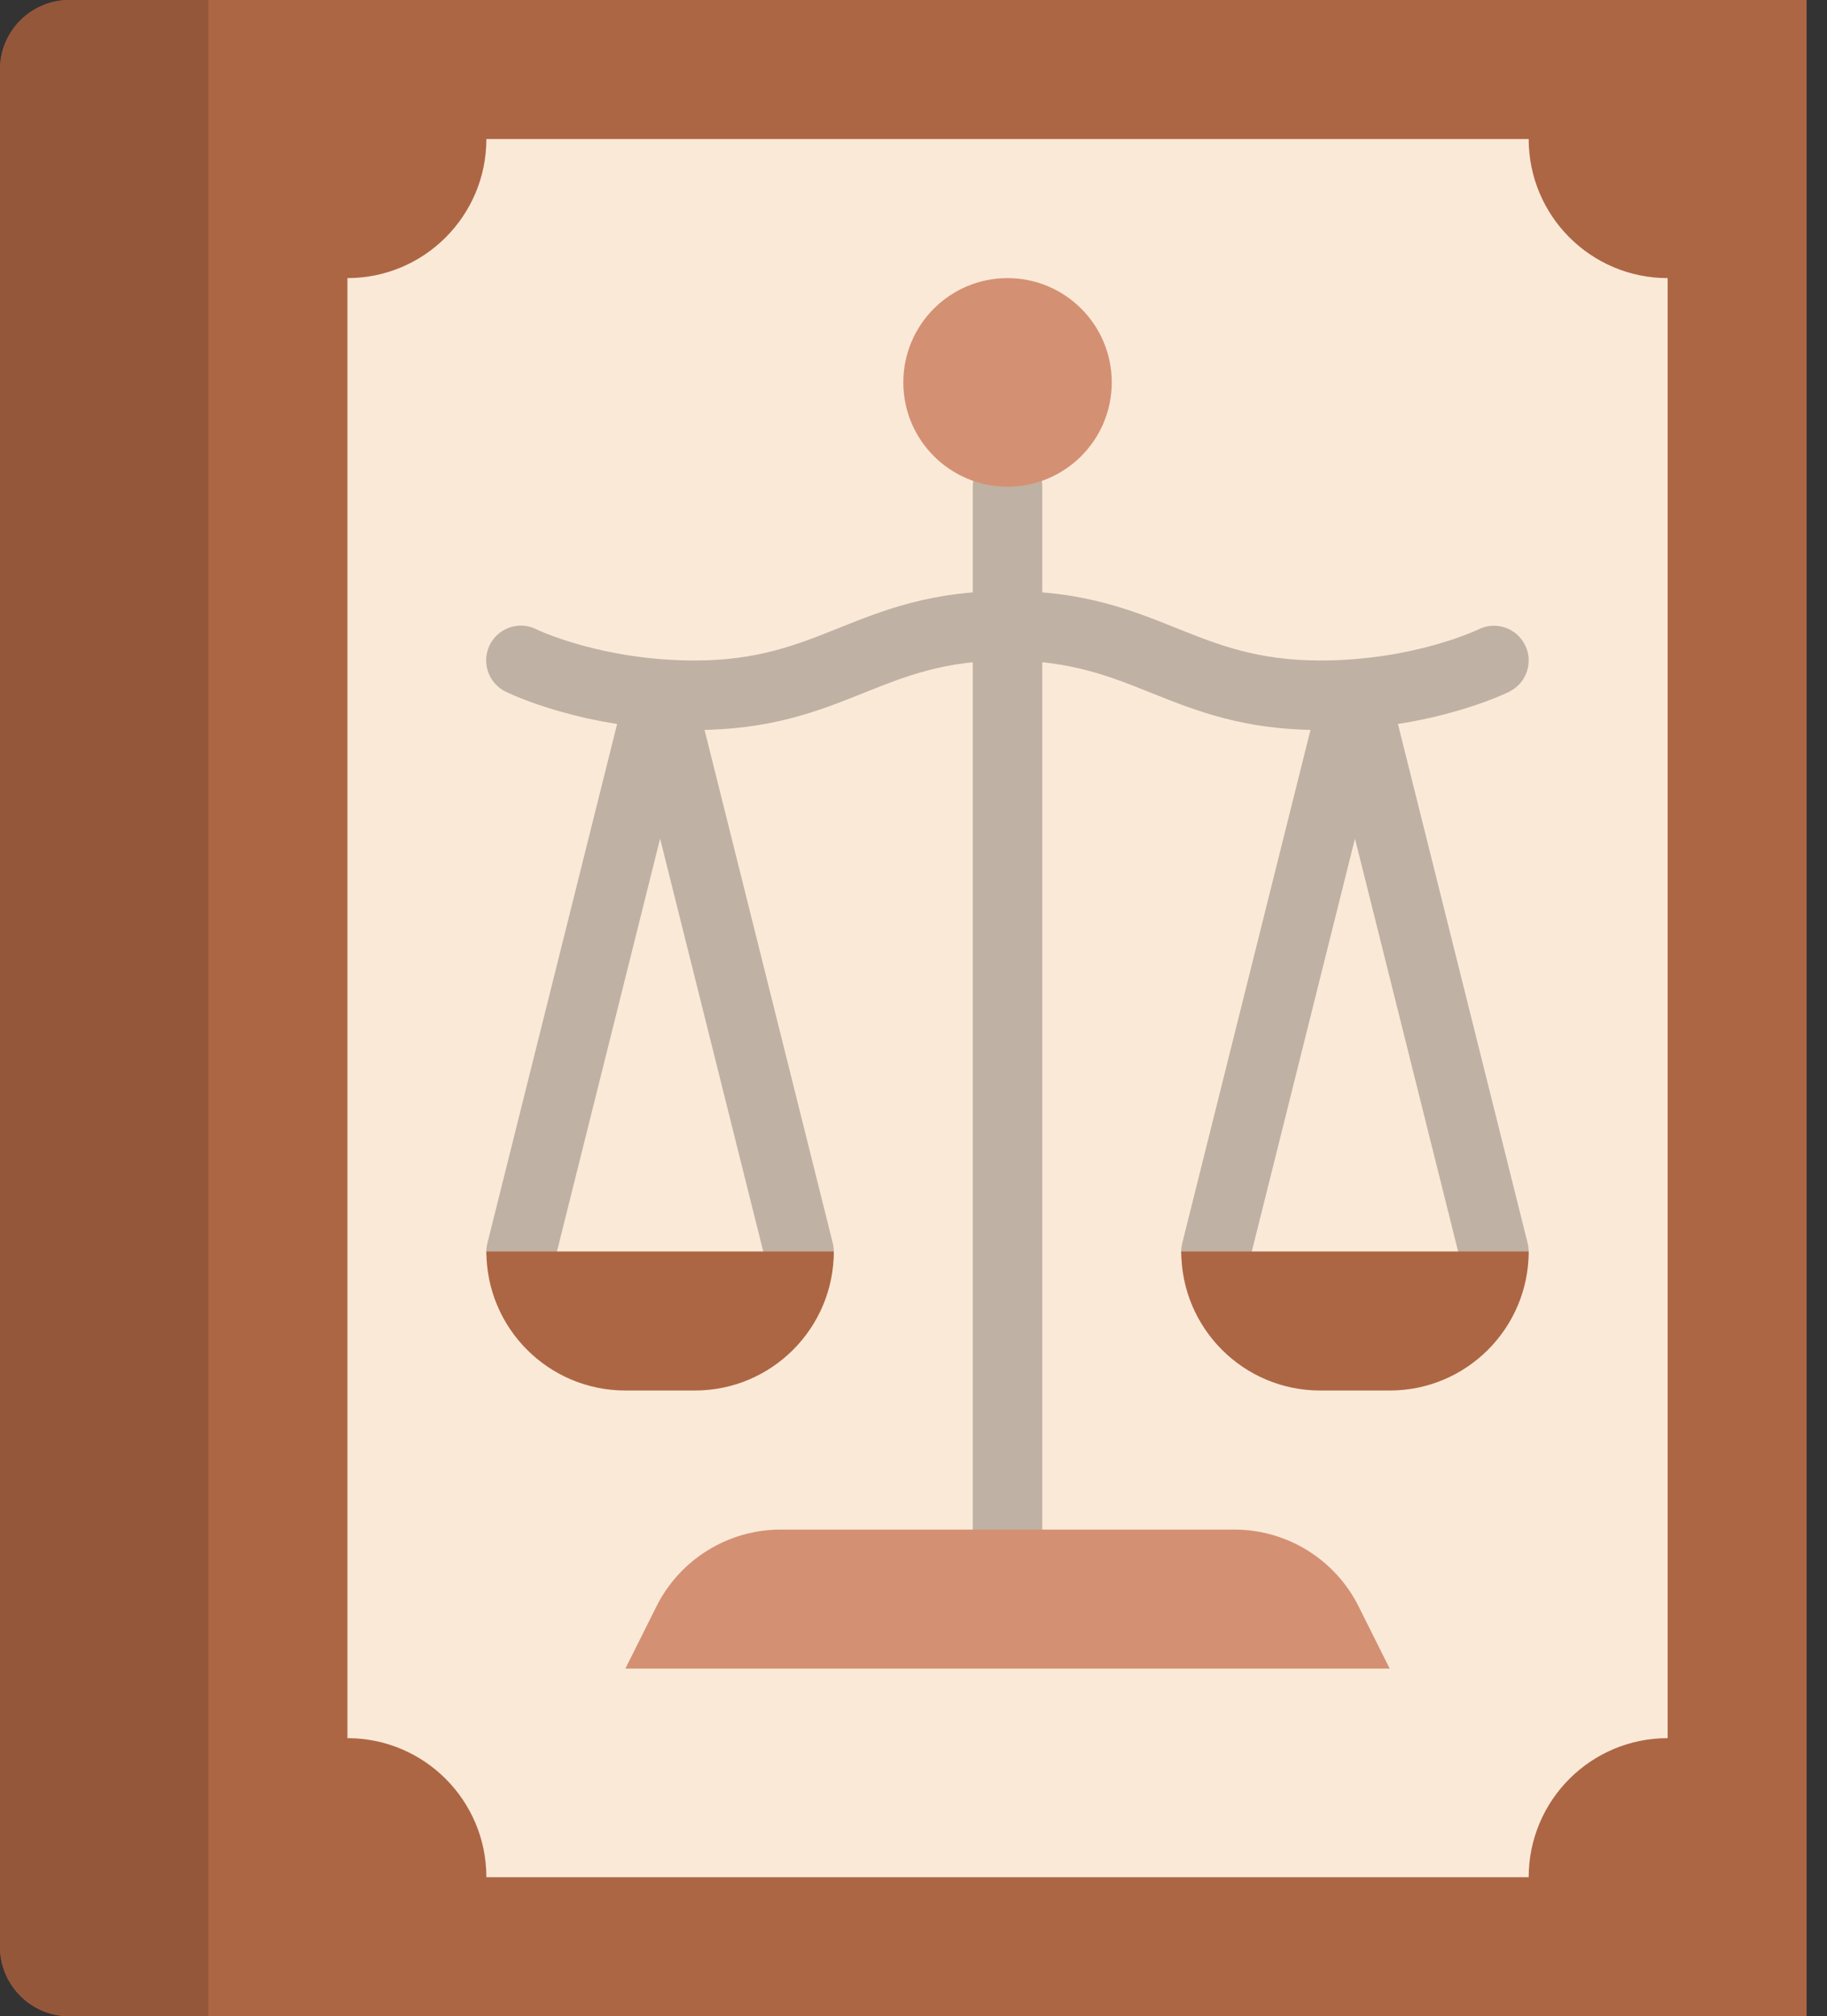 <?xml version="1.0" encoding="UTF-8"?>
<svg width="68px" height="75px" viewBox="0 0 68 75" version="1.1" xmlns="http://www.w3.org/2000/svg" xmlns:xlink="http://www.w3.org/1999/xlink">
    <rect x="0" y="0" width="68" height="75" fill="#333333" stroke="none"/>
    <title>existing-laws</title>
    <g id="Page-1" stroke="none" stroke-width="1" fill="none" fill-rule="evenodd">
        <g id="4a.-business-plan" transform="translate(-799, -1254)" fill-rule="nonzero">
            <g id="Group-6" transform="translate(708, 1175)">
                <g id="Group-7" transform="translate(65, 79)">
                    <g id="existing-laws" transform="translate(26, 0)">
                        <path d="M2.586,0 C1.158,0 0,1.158 0,2.586 L0,72.414 C0,73.842 1.158,75 2.586,75 L67.241,75 L67.241,0 L2.586,0 Z" id="Path" fill="#AD6643"></path>
                        <path d="M62.069,10.345 L62.069,64.655 C59.212,64.655 56.897,66.971 56.897,69.828 L18.103,69.828 C18.103,66.971 15.788,64.655 12.931,64.655 L12.931,10.345 C15.788,10.345 18.103,8.029 18.103,5.172 L56.897,5.172 C56.897,8.029 59.212,10.345 62.069,10.345 Z" id="Path" fill="#FBE9D8"></path>
                        <path d="M2.586,0 L7.759,0 L7.759,75 L2.586,75 C1.158,75 0,73.842 0,72.414 L0,2.586 C0,1.158 1.158,0 2.586,0 Z" id="Path" fill="#95573A"></path>
                        <path d="M37.5,58.19 C36.786,58.19 36.207,57.611 36.207,56.897 L36.207,18.103 C36.207,17.389 36.786,16.81 37.5,16.81 C38.214,16.81 38.793,17.389 38.793,18.103 L38.793,56.897 C38.793,57.611 38.214,58.19 37.5,58.19 Z" id="Path" fill="#BFB1A3"></path>
                        <path d="M51.724,62.069 L50.568,59.756 C49.691,58.003 47.9,56.897 45.941,56.897 L29.059,56.897 C27.1,56.897 25.309,58.003 24.432,59.756 L23.276,62.069 L51.724,62.069 Z" id="Path" fill="#D49073"></path>
                        <g id="Group" transform="translate(18.094, 21.983)" fill="#BFB1A3">
                            <path d="M11.646,25.862 C11.053,25.862 10.536,25.458 10.392,24.882 L6.475,9.211 L2.557,24.883 C2.447,25.334 2.105,25.692 1.659,25.82 C1.213,25.949 0.732,25.829 0.399,25.505 C0.066,25.182 -0.068,24.705 0.048,24.255 L5.22,3.566 C5.364,2.99 5.881,2.586 6.475,2.586 C7.068,2.586 7.585,2.99 7.729,3.566 L12.901,24.255 C12.997,24.642 12.91,25.051 12.665,25.365 C12.42,25.678 12.044,25.862 11.646,25.862 L11.646,25.862 Z" id="Path"></path>
                            <path d="M37.508,25.862 C36.915,25.862 36.398,25.458 36.255,24.882 L32.337,9.211 L28.419,24.883 C28.309,25.334 27.967,25.692 27.521,25.82 C27.075,25.949 26.594,25.829 26.261,25.505 C25.928,25.182 25.794,24.705 25.91,24.255 L31.082,3.566 C31.226,2.99 31.743,2.586 32.337,2.586 C32.93,2.586 33.447,2.99 33.591,3.566 L38.763,24.255 C38.86,24.642 38.772,25.051 38.527,25.365 C38.282,25.678 37.906,25.862 37.508,25.862 L37.508,25.862 Z" id="Path"></path>
                            <path d="M31.044,5.172 C28.208,5.172 26.447,4.468 24.744,3.787 C23.201,3.169 21.743,2.586 19.406,2.586 C17.068,2.586 15.61,3.169 14.067,3.787 C12.364,4.468 10.603,5.172 7.768,5.172 C3.631,5.172 0.841,3.801 0.724,3.743 C0.307,3.538 0.032,3.126 0.003,2.662 C-0.026,2.199 0.195,1.756 0.583,1.501 C0.972,1.246 1.467,1.219 1.88,1.43 C1.9,1.439 4.275,2.586 7.768,2.586 C10.105,2.586 11.563,2.003 13.106,1.386 C14.809,0.704 16.57,0 19.406,0 C22.241,0 24.002,0.704 25.705,1.386 C27.248,2.003 28.706,2.586 31.044,2.586 C34.536,2.586 36.911,1.439 36.935,1.428 C37.574,1.111 38.349,1.371 38.667,2.01 C38.985,2.648 38.726,3.424 38.087,3.743 C37.971,3.801 35.181,5.172 31.044,5.172 Z" id="Path"></path>
                        </g>
                        <path d="M18.103,46.552 L31.034,46.552 C31.034,49.408 28.719,51.724 25.862,51.724 L23.276,51.724 C20.419,51.724 18.103,49.408 18.103,46.552 Z" id="Path" fill="#AD6643"></path>
                        <path d="M43.966,46.552 L56.897,46.552 C56.897,49.408 54.581,51.724 51.724,51.724 L49.138,51.724 C46.281,51.724 43.966,49.408 43.966,46.552 Z" id="Path" fill="#AD6643"></path>
                        <circle id="Oval" fill="#D49073" cx="37.5" cy="14.224" r="3.879"></circle>
                    </g>
                </g>
            </g>
        </g>
    </g>
</svg>